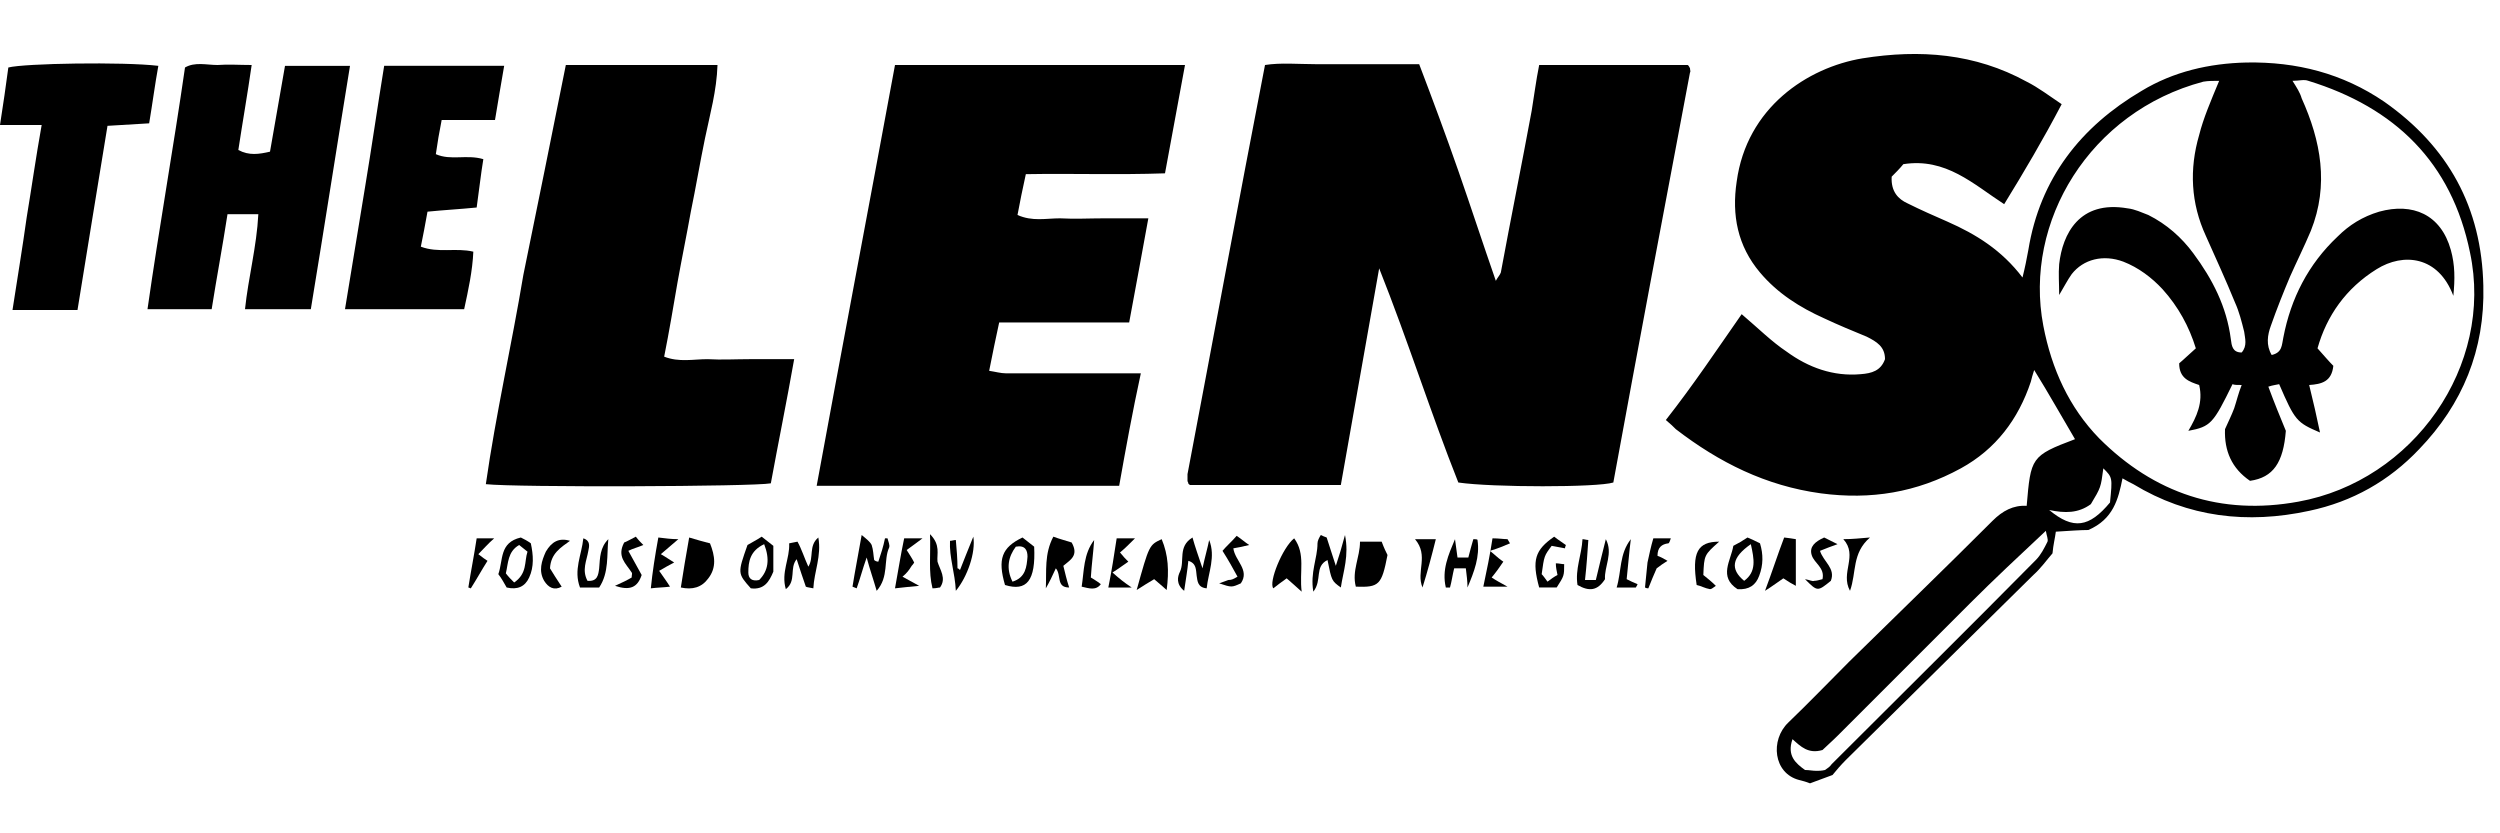 <?xml version="1.0" encoding="utf-8"?>
<!-- Generator: Adobe Illustrator 18.0.0, SVG Export Plug-In . SVG Version: 6.00 Build 0)  -->
<!DOCTYPE svg PUBLIC "-//W3C//DTD SVG 1.1//EN" "http://www.w3.org/Graphics/SVG/1.1/DTD/svg11.dtd">
<svg version="1.1" xmlns="http://www.w3.org/2000/svg" xmlns:xlink="http://www.w3.org/1999/xlink" x="0px" y="0px"
	 viewBox="0 0 300 100" style="enable-background:new 0 0 300 100;" xml:space="preserve">
<style type="text/css">
	.st0{fill-rule:evenodd;clip-rule:evenodd;}
	.st1{fill-rule:evenodd;clip-rule:evenodd;fill:#C038F9;}
	.st2{fill:none;}
	.st3{fill-rule:evenodd;clip-rule:evenodd;fill:#231F20;}
</style>
<g id="Layer_2">
</g>
<g id="Layer_1">
	<g>
		<path d="M209,37.7c2,1.7,3.6,3.3,5.4,4.5c2.6,1.9,5.6,3,8.9,2.7c1.3-0.1,2.4-0.4,2.9-1.8c0-1.5-1-2.1-2.2-2.7
			c-1.7-0.7-3.4-1.4-5.1-2.2c-2.9-1.3-5.6-3-7.7-5.5c-2.7-3.2-3.4-6.9-2.8-10.9c1.2-8.9,8.5-13.7,15.1-14.8
			c6.9-1.1,13.5-0.6,19.7,2.8c1.4,0.7,2.7,1.7,4.2,2.7c-2.2,4.2-4.5,8.1-6.9,12c-3.7-2.4-7-5.6-12.1-4.8c-0.4,0.5-1,1.1-1.4,1.5
			c-0.1,1.8,0.8,2.7,1.9,3.2c1.6,0.8,3.2,1.5,4.8,2.2c3.4,1.5,6.5,3.4,9,6.7c0.3-1.2,0.5-2.2,0.7-3.3c1.4-8.6,6.3-14.8,13.6-19.1
			c3.8-2.3,8.1-3.3,12.6-3.4c6-0.1,11.5,1.3,16.5,4.7c7.7,5.4,11.7,12.7,11.9,22.1c0.2,7.7-2.5,14.2-7.7,19.6
			c-3.6,3.8-8,6.3-13.2,7.4c-7.4,1.6-14.5,0.8-21.1-3.2c-0.4-0.2-0.8-0.4-1.3-0.7c-0.5,2.5-1.1,4.9-4.1,6.2c-0.9,0-2.3,0.1-3.9,0.2
			c-0.1,0.8-0.3,1.5-0.4,2.6c-0.7,0.8-1.4,1.8-2.3,2.6c-7.5,7.4-15,14.8-22.5,22.2c-0.6,0.6-1.2,1.3-1.6,1.8c-1.1,0.4-1.9,0.7-2.7,1
			c-0.5-0.2-0.9-0.3-1.3-0.4c-3.1-0.8-3.5-4.8-1.3-6.9c2.5-2.4,4.9-4.9,7.3-7.3c5.7-5.6,11.5-11.2,17.2-16.9
			c1.2-1.2,2.5-1.9,4.1-1.8c0.5-5.8,0.5-6,5.8-8c-1.6-2.7-3.1-5.4-4.9-8.3c-0.2,0.6-0.3,1-0.4,1.4c-1.5,4.5-4.2,8.1-8.4,10.4
			c-5.3,2.9-10.8,3.8-16.8,3c-6.6-0.9-12.2-3.7-17.4-7.7c-0.3-0.3-0.6-0.6-1.2-1.1C203.2,46.2,206,42,209,37.7z M266.3,9.7
			c-0.7,0-1.3,0-1.9,0.1c-13.6,3.6-21.6,16.8-19.2,29.3c1,5.2,3.1,9.8,6.7,13.5c6.6,6.6,14.6,9.3,23.9,7.6
			c13.8-2.5,23.5-16.3,20.6-29.9c-2.2-10.8-9-17.4-19.4-20.6c-0.5-0.2-1.1,0-1.9,0c0.5,0.8,0.9,1.4,1.1,2.1
			c2.3,5.1,3.3,10.4,1.1,15.9c-0.8,1.9-1.7,3.7-2.5,5.5c-0.8,1.9-1.6,3.9-2.3,5.9c-0.4,1.1-0.6,2.3,0.1,3.5c1.3-0.3,1.2-1.2,1.4-2.1
			c0.9-4.7,3-8.8,6.5-12.1c1.4-1.4,3-2.4,5-3c4-1.1,7.4,0.3,8.6,4.6c0.5,1.8,0.5,3.5,0.3,5.5c-1.8-4.8-6-5.2-9.2-3.2
			c-3.7,2.3-6,5.6-7.1,9.5c0.8,0.9,1.4,1.6,1.9,2.1c-0.2,1.9-1.4,2.2-2.9,2.3c0.5,2,0.9,3.8,1.3,5.7c-2.8-1.2-3-1.4-4.9-5.8
			c-0.4,0.1-0.7,0.1-1.3,0.3c0.7,1.9,1.4,3.6,2.1,5.3c-0.3,3.8-1.5,5.6-4.3,6c-2.2-1.5-3.1-3.6-3-6.2c0.4-0.9,0.8-1.7,1.1-2.5
			c0.3-0.9,0.5-1.8,0.9-2.8c-0.5,0-0.9,0-1.1-0.1c-2.3,4.7-2.6,5.1-5.3,5.6c1-1.7,1.8-3.4,1.3-5.5c-1.2-0.4-2.4-0.8-2.4-2.6
			c0.6-0.5,1.2-1.1,2-1.8c-0.8-2.6-2.1-5-4-7.1c-1.3-1.4-2.9-2.6-4.7-3.3c-2.4-0.9-4.8-0.3-6.2,1.5c-0.5,0.7-0.9,1.5-1.5,2.5
			c0-1.4-0.1-2.5,0-3.7c0.4-3.6,2.4-7.7,8.2-6.7c0.9,0.1,1.7,0.5,2.5,0.8c2.2,1.1,4,2.7,5.4,4.6c2.3,3.1,4,6.4,4.5,10.3
			c0.1,0.8,0.2,1.6,1.3,1.6c0.7-0.8,0.4-1.7,0.3-2.5c-0.3-1.2-0.6-2.4-1.1-3.5c-1.1-2.7-2.3-5.3-3.5-8c-1.8-3.9-2-8-0.8-12.1
			C264.4,14.2,265.3,12.1,266.3,9.7z M219,92.4c0.3-0.2,0.6-0.4,0.8-0.7c8.2-8.2,16.4-16.3,24.5-24.5c0.6-0.6,1-1.4,1.4-2.2
			c0.1-0.3-0.1-0.7-0.2-1.3c-3.2,3-6.2,5.8-9.1,8.7c-5.3,5.3-10.6,10.6-15.9,15.9c-0.7,0.7-1.4,1.3-1.8,1.7
			c-1.7,0.5-2.6-0.4-3.6-1.3c-0.7,2,0.4,2.9,1.5,3.7c0.5,0,0.9,0.1,1.4,0.1C218.2,92.5,218.6,92.5,219,92.4z M253.2,60.3
			c0.3-3,0.3-3-0.8-4.1c-0.3,2.3-0.3,2.3-1.5,4.3c-1.5,1.1-3.1,1.1-5,0.7C248.8,63.6,250.7,63.3,253.2,60.3z"/>
		<path d="M184.7,7.8c6.1,0,11.9,0,17.8,0c0.1,0,0.1,0.1,0.2,0.2c0,0.1,0.1,0.1,0.1,0.2c0,0.2,0.1,0.4,0,0.5
			c-3.1,16.4-6.2,32.8-9.2,49.2c-1.9,0.6-14.5,0.6-18.6,0c-3.3-8.3-6-16.9-9.5-25.7c-1.6,9-3.1,17.5-4.6,26c-6.1,0-12.1,0-18.1,0
			c-0.1-0.1-0.2-0.1-0.2-0.2c0-0.1-0.1-0.2-0.1-0.3c0-0.3,0-0.5,0-0.8c3.1-16.3,6.1-32.6,9.3-49.1c1.9-0.3,4-0.1,6-0.1
			c2,0,4.1,0,6.1,0c2,0,4.1,0,6.4,0c1.6,4.2,3.2,8.5,4.7,12.8c1.5,4.3,2.9,8.6,4.5,13.2c0.2-0.4,0.5-0.7,0.6-1
			c1.2-6.5,2.5-12.9,3.7-19.4C184.1,11.5,184.3,9.8,184.7,7.8z"/>
		<path d="M134.3,58.3c-12.3,0-24.2,0-36.3,0c3.1-16.9,6.3-33.7,9.4-50.5c11.8,0,23.2,0,34.8,0c-0.8,4.4-1.6,8.7-2.4,13
			c-5.7,0.2-11.1,0-16.7,0.1c-0.4,1.8-0.7,3.3-1,4.9c1.8,0.8,3.4,0.4,5.1,0.4c1.8,0.1,3.5,0,5.3,0c1.7,0,3.3,0,5.3,0
			c-0.8,4.3-1.5,8.3-2.3,12.5c-5.3,0-10.4,0-15.6,0c-0.4,1.9-0.8,3.7-1.2,5.8c0.7,0.1,1.4,0.3,2,0.3c4.5,0,9,0,13.5,0
			c0.9,0,1.7,0,2.7,0C135.9,49.4,135.1,53.8,134.3,58.3z"/>
		<path d="M67.9,7.8c6.1,0,12,0,18.2,0c-0.1,3.1-0.9,5.9-1.5,8.8c-0.6,2.9-1.1,5.9-1.7,8.8c-0.5,2.8-1.1,5.7-1.6,8.5
			c-0.5,2.9-1,5.9-1.6,8.9c1.8,0.7,3.5,0.3,5.2,0.3c1.7,0.1,3.4,0,5,0c1.8,0,3.5,0,5.4,0c-0.9,5.1-1.9,10-2.8,14.9
			c-2.1,0.4-30.6,0.5-34.2,0.1c1.2-8.4,3.1-16.7,4.5-25.1C64.5,24.7,66.2,16.3,67.9,7.8z"/>
		<path d="M17.7,37.1c1.4-9.8,3.1-19.3,4.5-29c1.2-0.7,2.6-0.3,3.9-0.3c1.3-0.1,2.6,0,4.1,0c-0.5,3.5-1.1,6.9-1.6,10.2
			c1.3,0.7,2.5,0.5,3.8,0.2c0.6-3.5,1.2-6.9,1.8-10.3c2.7,0,5.1,0,7.8,0c-1.6,9.8-3.1,19.5-4.7,29.2c-2.7,0-5.2,0-7.9,0
			c0.4-3.8,1.4-7.5,1.6-11.4c-1.3,0-2.4,0-3.7,0c-0.6,3.9-1.3,7.6-1.9,11.4C22.9,37.1,20.4,37.1,17.7,37.1z"/>
		<path d="M41.4,37.1c0.8-4.9,1.6-9.8,2.4-14.6c0.8-4.8,1.5-9.7,2.3-14.6c4.9,0,9.6,0,14.4,0c-0.4,2.2-0.7,4.2-1.1,6.5
			c-2.1,0-4.1,0-6.4,0c-0.3,1.5-0.5,2.7-0.7,4.1c1.8,0.8,3.7,0,5.7,0.6c-0.3,1.8-0.5,3.7-0.8,5.8c-2,0.2-3.9,0.3-5.9,0.5
			c-0.3,1.6-0.5,2.8-0.8,4.2c2.1,0.8,4.2,0.1,6.3,0.6c-0.1,2.3-0.6,4.6-1.1,6.9C50.9,37.1,46.3,37.1,41.4,37.1z"/>
		<path d="M1.5,37.2c0.6-3.9,1.2-7.5,1.7-11.1C3.8,22.5,4.3,18.9,5,15c-1.8,0-3.3,0-5,0c0.4-2.5,0.7-4.7,1-6.9
			c1.9-0.5,13.8-0.7,18-0.2c-0.4,2.2-0.7,4.5-1.1,6.9c-1.6,0.1-3.2,0.2-5,0.3c-1.2,7.4-2.4,14.6-3.6,22.1c-1.3,0-2.6,0-3.9,0
			C4.2,37.2,2.9,37.2,1.5,37.2z"/>
		<path d="M82.7,64.5c1,0.3,1.7,0.5,2.5,0.7c0.6,1.5,0.8,2.9-0.2,4.2c-0.8,1.1-1.9,1.4-3.3,1.1C82,68.6,82.3,66.7,82.7,64.5z"/>
		<path d="M165.8,65c0.3,0.8,0.5,1.2,0.7,1.6c-0.7,3.6-1,3.9-3.8,3.8c-0.5-1.9,0.5-3.5,0.5-5.4C164.2,65,164.9,65,165.8,65z"/>
		<path d="M105.4,67.4c0.3-0.9,0.6-1.8,0.8-2.8c0.1,0,0.2,0,0.3,0c0.1,0.4,0.3,0.8,0.2,1.1c-0.7,1.5,0,3.5-1.5,5.2
			c-0.4-1.4-0.8-2.5-1.2-4c-0.5,1.4-0.8,2.6-1.2,3.7c-0.2-0.1-0.3-0.1-0.5-0.2c0.3-1.9,0.7-3.9,1.1-6.2c0.6,0.5,1,0.8,1.2,1.2
			c0.2,0.6,0.2,1.2,0.3,1.8C105,67.3,105.2,67.4,105.4,67.4z"/>
		<path d="M154.4,69.4c-0.7,0.5-1.1,0.8-1.6,1.2c-0.6-0.7,1.1-4.9,2.5-6c1.4,1.9,0.6,4,0.9,6.4C155.4,70.3,155,69.9,154.4,69.4z"/>
		<path d="M125.5,70.6c0.1-2.1-0.2-4.1,0.9-6.2c0.8,0.3,1.6,0.5,2.2,0.7c0.9,1.6-0.2,2.1-1,2.8c0.2,0.8,0.4,1.7,0.7,2.6
			c-1.6,0-0.9-1.5-1.6-2.3C126.3,69.1,125.9,69.9,125.5,70.6z"/>
		<path d="M157.6,71c-0.4-2.3,0.5-4,0.5-5.8c0-0.3,0.2-0.7,0.4-1c0.2,0.1,0.4,0.2,0.7,0.3c0.3,1,0.7,2.1,1.1,3.4
			c0.4-1.2,0.7-2.2,1.1-3.7c0.5,2.5-0.2,4.3-0.5,6.3c-1.1-0.8-1.1-0.8-1.6-3.3C157.7,68,158.7,69.6,157.6,71z"/>
		<path d="M144.3,68.2c0.3-1.4,0.6-2.4,0.8-3.4c0.8,2-0.1,3.9-0.3,5.8c-1.1-0.1-1.1-0.9-1.2-1.5c-0.1-0.7,0-1.5-1-1.8
			c-0.1,1.1-0.3,2.2-0.5,3.6c-1-0.8-0.8-1.7-0.5-2.3c0.6-1.3-0.3-3,1.5-4.1C143.4,65.6,143.8,66.7,144.3,68.2z"/>
		<path d="M140,70.8c-0.6-0.5-1-0.9-1.5-1.3c-0.7,0.4-1.3,0.8-2.1,1.3c1.5-5.4,1.5-5.4,3-6.1C140.2,66.6,140.3,68.5,140,70.8z"/>
		<path d="M97,68c0.7-1.1,0-2.5,1.2-3.5c0.4,2.2-0.5,4.1-0.6,6.1c-0.4-0.1-0.7-0.1-0.9-0.2c-0.4-1.1-0.7-2.1-1.1-3.3
			c-0.9,1.1,0,2.6-1.3,3.6c-0.6-2,0.5-3.7,0.4-5.5c0.4-0.1,0.6-0.1,1-0.2C96.2,65.9,96.5,66.9,97,68z"/>
		<path d="M214.1,64.5c0.7,0.1,0.9,0.1,1.4,0.2c0,1.8,0,3.7,0,5.6c-0.4-0.2-0.9-0.5-1.5-0.9c-0.6,0.4-1.1,0.8-2.2,1.5
			C212.7,68.5,213.3,66.6,214.1,64.5z"/>
		<path d="M120.6,70.2c-0.9-3.1-0.4-4.5,2.1-5.7c0.5,0.4,1,0.8,1.4,1.1C124.3,69.7,123.2,71,120.6,70.2z M121.5,69.8
			c1.6-0.5,1.7-1.8,1.8-3c0-0.8-0.3-1.4-1.4-1.2C121,66.8,120.7,68.2,121.5,69.8z"/>
		<path d="M208,65.5c0.6-0.3,1.1-0.6,1.7-1c0.5,0.2,0.9,0.4,1.5,0.7c0.4,1.3,0.4,2.6-0.1,3.9c-0.4,1.1-1.2,1.7-2.6,1.6
			C206.2,69.2,207.7,67.3,208,65.5z M210.1,65.3c-2.3,1.6-2.5,3-0.8,4.4C210.8,68.6,210.5,67.1,210.1,65.3z"/>
		<path d="M174.6,64.7c0.1,0.7,0.2,1.4,0.3,2.2c0.5,0,0.8,0,1.3,0c0.2-0.8,0.4-1.5,0.6-2.2c0.2,0,0.5,0,0.5,0.1
			c0.3,2-0.4,3.8-1.2,5.7c0-0.7-0.1-1.5-0.2-2.3c-0.5,0-0.9,0-1.4,0c-0.2,0.8-0.3,1.6-0.5,2.3c-0.2,0-0.5,0-0.5,0
			C173,68.4,173.8,66.6,174.6,64.7z"/>
		<path d="M90.1,70.6c-1.6-1.8-1.6-1.8-0.4-5.2c0.5-0.3,1.1-0.6,1.7-1c0.5,0.4,1,0.8,1.4,1.1c0,1.1,0,2.2,0,3.1
			C92.3,69.8,91.7,70.8,90.1,70.6z M91.7,65.3c-1.7,0.8-1.9,2.1-1.9,3.4c0,0.7,0.4,1.1,1.3,0.9C92.2,68.5,92.4,67.1,91.7,65.3z"/>
		<path d="M73,64.7c-0.2,1.9,0.1,4-1.1,5.8c-0.8,0-1.6,0-2.3,0c-0.8-2.1,0.2-3.9,0.4-5.9c0.9,0.3,0.7,1,0.6,1.5
			c-0.2,1.2-0.8,2.3-0.1,3.6c1.2,0.1,1.3-0.7,1.4-1.5C72,66.9,72,65.7,73,64.7z"/>
		<path d="M190.2,69.6c0.5,0,0.9,0,1.3,0c0.4-1.7,0.8-3.3,1.2-4.9c0.9,1.7-0.2,3.3-0.1,4.8c-0.9,1.4-1.9,1.5-3.3,0.7
			c-0.3-1.9,0.5-3.6,0.6-5.5c0.2,0,0.5,0.1,0.7,0.1C190.5,66.3,190.4,67.8,190.2,69.6z"/>
		<path d="M62.5,64.5c0.4,0.2,0.8,0.4,1.2,0.7c0.3,1.4,0.4,2.8-0.2,4.1c-0.5,1.1-1.4,1.5-2.7,1.2c-0.3-0.5-0.6-1.1-1-1.6
			C60.4,67.2,59.9,65.1,62.5,64.5z M61.7,69.9c1.6-1.1,1.2-2.5,1.6-3.7c-0.4-0.3-0.6-0.5-1-0.8c-1.4,0.8-1.3,2.2-1.6,3.4
			C61,69.2,61.3,69.5,61.7,69.9z"/>
		<path d="M186.5,64.4c0.5,0.4,1,0.7,1.4,1c0,0.1-0.1,0.2-0.1,0.4c-0.5-0.1-1.1-0.2-1.6-0.3c-0.9,1.2-0.9,1.2-1.2,3.4
			c0.2,0.2,0.4,0.5,0.7,0.9c0.4-0.3,0.8-0.6,1.2-0.8c-0.1-0.5-0.2-0.9-0.2-1.4c0.4,0,0.7,0.1,1,0.1c0,1.4,0,1.4-0.9,2.8
			c-0.7,0-1.4,0-2.1,0C183.8,67.2,184.2,66,186.5,64.4z"/>
		<path d="M79,64.5c0.9,0.1,1.5,0.2,2.4,0.2c-0.8,0.7-1.4,1.2-2.1,1.8c0.7,0.4,1.1,0.7,1.6,1c-0.6,0.3-1.1,0.6-1.8,1
			c0.4,0.6,0.8,1.1,1.3,1.9c-0.8,0.1-1.5,0.1-2.3,0.2C78.3,68.6,78.6,66.7,79,64.5z"/>
		<path d="M218.9,64.5c0.4,0.2,0.8,0.4,1.6,0.8c-0.8,0.3-1.4,0.5-2.1,0.8c0.4,1.3,1.9,2.1,1.3,3.6c-1.6,1.3-1.6,1.3-3.1-0.2
			c0.6,0.1,0.9,0.3,1.1,0.2c0.3,0,0.6-0.1,1-0.2c0.3-1.4-1-1.9-1.3-2.9C217.1,65.6,217.8,65,218.9,64.5z"/>
		<path d="M179.1,64.6c0.8,0,1.3,0.1,1.8,0.1c0.1,0.2,0.2,0.3,0.3,0.5c-0.7,0.3-1.4,0.6-2.4,0.9c0.9,0.8,1.3,1.1,1.6,1.3
			c-0.4,0.6-0.9,1.3-1.4,1.9c0.6,0.4,1,0.6,1.9,1.1c-1.3,0-2.1,0-2.9,0C178.4,68.5,178.8,66.6,179.1,64.6z"/>
		<path d="M74.9,65.1c0.3-0.1,0.8-0.4,1.4-0.7c0.3,0.4,0.6,0.7,0.9,1c-0.7,0.3-1.2,0.4-1.8,0.7c0.6,1.1,1.1,2,1.6,2.9
			c-0.5,1.5-1.4,1.9-3.2,1.3c0.9-0.4,1.5-0.7,2-1c0-0.3,0.1-0.5,0-0.6C75.1,67.6,74,66.8,74.9,65.1z"/>
		<path d="M135.8,70.5c-1.1,0-1.8,0-2.8,0c0.4-2,0.7-3.9,1-5.9c0.7,0,1.3,0,2.2,0c-0.7,0.7-1.2,1.2-1.8,1.7c0.4,0.5,0.7,0.8,1,1.1
			c-0.6,0.4-1.1,0.8-1.9,1.3C134.4,69.5,134.9,69.9,135.8,70.5z"/>
		<path d="M148.5,69.2c-0.6-1.1-1.1-2-1.8-3.1c0.5-0.6,1.1-1.1,1.7-1.8c0.6,0.4,0.9,0.7,1.5,1.1c-0.8,0.2-1.3,0.3-1.9,0.4
			c0.2,1.5,2,2.6,0.9,4.2c-1.1,0.5-1.1,0.5-2.6,0c0.6-0.2,0.8-0.3,1.1-0.4C147.8,69.6,148,69.5,148.5,69.2z"/>
		<path d="M108.3,69.2c0.7,0.4,1.1,0.6,2,1.1c-1.2,0.1-1.9,0.2-2.9,0.3c0.4-2.2,0.7-4.1,1.1-6c0.7,0,1.2,0,2.2,0
			c-0.8,0.6-1.2,0.9-1.9,1.4c0.3,0.5,0.6,0.9,0.9,1.5c0,0-0.1,0.2-0.3,0.4C109.1,68.4,108.8,68.8,108.3,69.2z"/>
		<path d="M115.2,68.4c0.5-1.3,1-2.5,1.6-4c0.3,1.9-0.7,4.8-2.1,6.5c-0.1-2.2-0.8-4-0.7-6c0.2,0,0.5-0.1,0.7-0.1
			c0.1,1.1,0.2,2.3,0.2,3.4C115,68.2,115.1,68.3,115.2,68.4z"/>
		<path d="M68.4,64.9c-1.1,0.8-2.3,1.5-2.4,3.3c0.3,0.5,0.8,1.3,1.4,2.2c-0.9,0.5-1.6,0.1-2.1-0.7c-0.7-1.2-0.3-2.4,0.2-3.5
			C66.2,65,67.1,64.5,68.4,64.9z"/>
		<path d="M197.4,70.5c0.1-1,0.2-2,0.3-3c0.2-0.9,0.4-1.9,0.7-2.9c0.7,0,1.3,0,2.1,0c-0.1,0.3-0.2,0.6-0.3,0.6
			c-0.8,0.1-1.3,0.5-1.3,1.5c0.3,0.1,0.7,0.3,1.2,0.6c-0.5,0.3-0.9,0.6-1.3,0.9c-0.3,0.7-0.7,1.6-1,2.4
			C197.7,70.6,197.6,70.6,197.4,70.5z"/>
		<path d="M204.4,69c0.5,0.4,1,0.8,1.5,1.3c-0.3,0.2-0.5,0.4-0.7,0.4c-0.6-0.1-1.1-0.4-1.6-0.5c-0.6-3.9,0.1-5.2,2.7-5.2
			C204.5,66.6,204.5,66.6,204.4,69z"/>
		<path d="M57.4,66.5c0.5,0.4,0.8,0.6,1.1,0.8c-0.7,1.1-1.3,2.2-2,3.3c-0.1,0-0.2-0.1-0.3-0.1c0.3-1.9,0.7-3.9,1-5.9
			c0.7,0,1.2,0,2.1,0C58.5,65.3,58.1,65.8,57.4,66.5z"/>
		<path d="M170.7,70.5c-0.8-1.9,0.8-3.8-0.9-5.8c1.1,0,1.9,0,2.5,0C171.8,66.7,171.3,68.6,170.7,70.5z"/>
		<path d="M224.4,64.5c-2.2,1.9-1.6,4.2-2.4,6.4c-1.2-2.2,1-4.2-0.8-6.2C222.3,64.7,223.1,64.6,224.4,64.5z"/>
		<path d="M196.3,70.5c-0.7,0-1.5,0-2.3,0c0.6-2,0.3-4,1.7-5.8c-0.2,1.5-0.3,3-0.5,4.8c0.4,0.2,0.8,0.4,1.3,0.6
			C196.5,70.2,196.4,70.3,196.3,70.5z"/>
		<path d="M112.8,70.5c-0.2,0-0.4,0.1-0.9,0.1c-0.5-2-0.2-4-0.3-6.5c1.3,1.3,0.8,2.4,0.9,3.3C112.8,68.4,113.6,69.4,112.8,70.5z"/>
		<path d="M131.3,64.8c-0.1,1.5-0.3,2.9-0.4,4.5c0.3,0.2,0.7,0.4,1.2,0.8c-0.6,0.8-1.4,0.5-2.3,0.3C130.1,68.5,130,66.5,131.3,64.8z
			"/>
	</g>
</g>
</svg>
